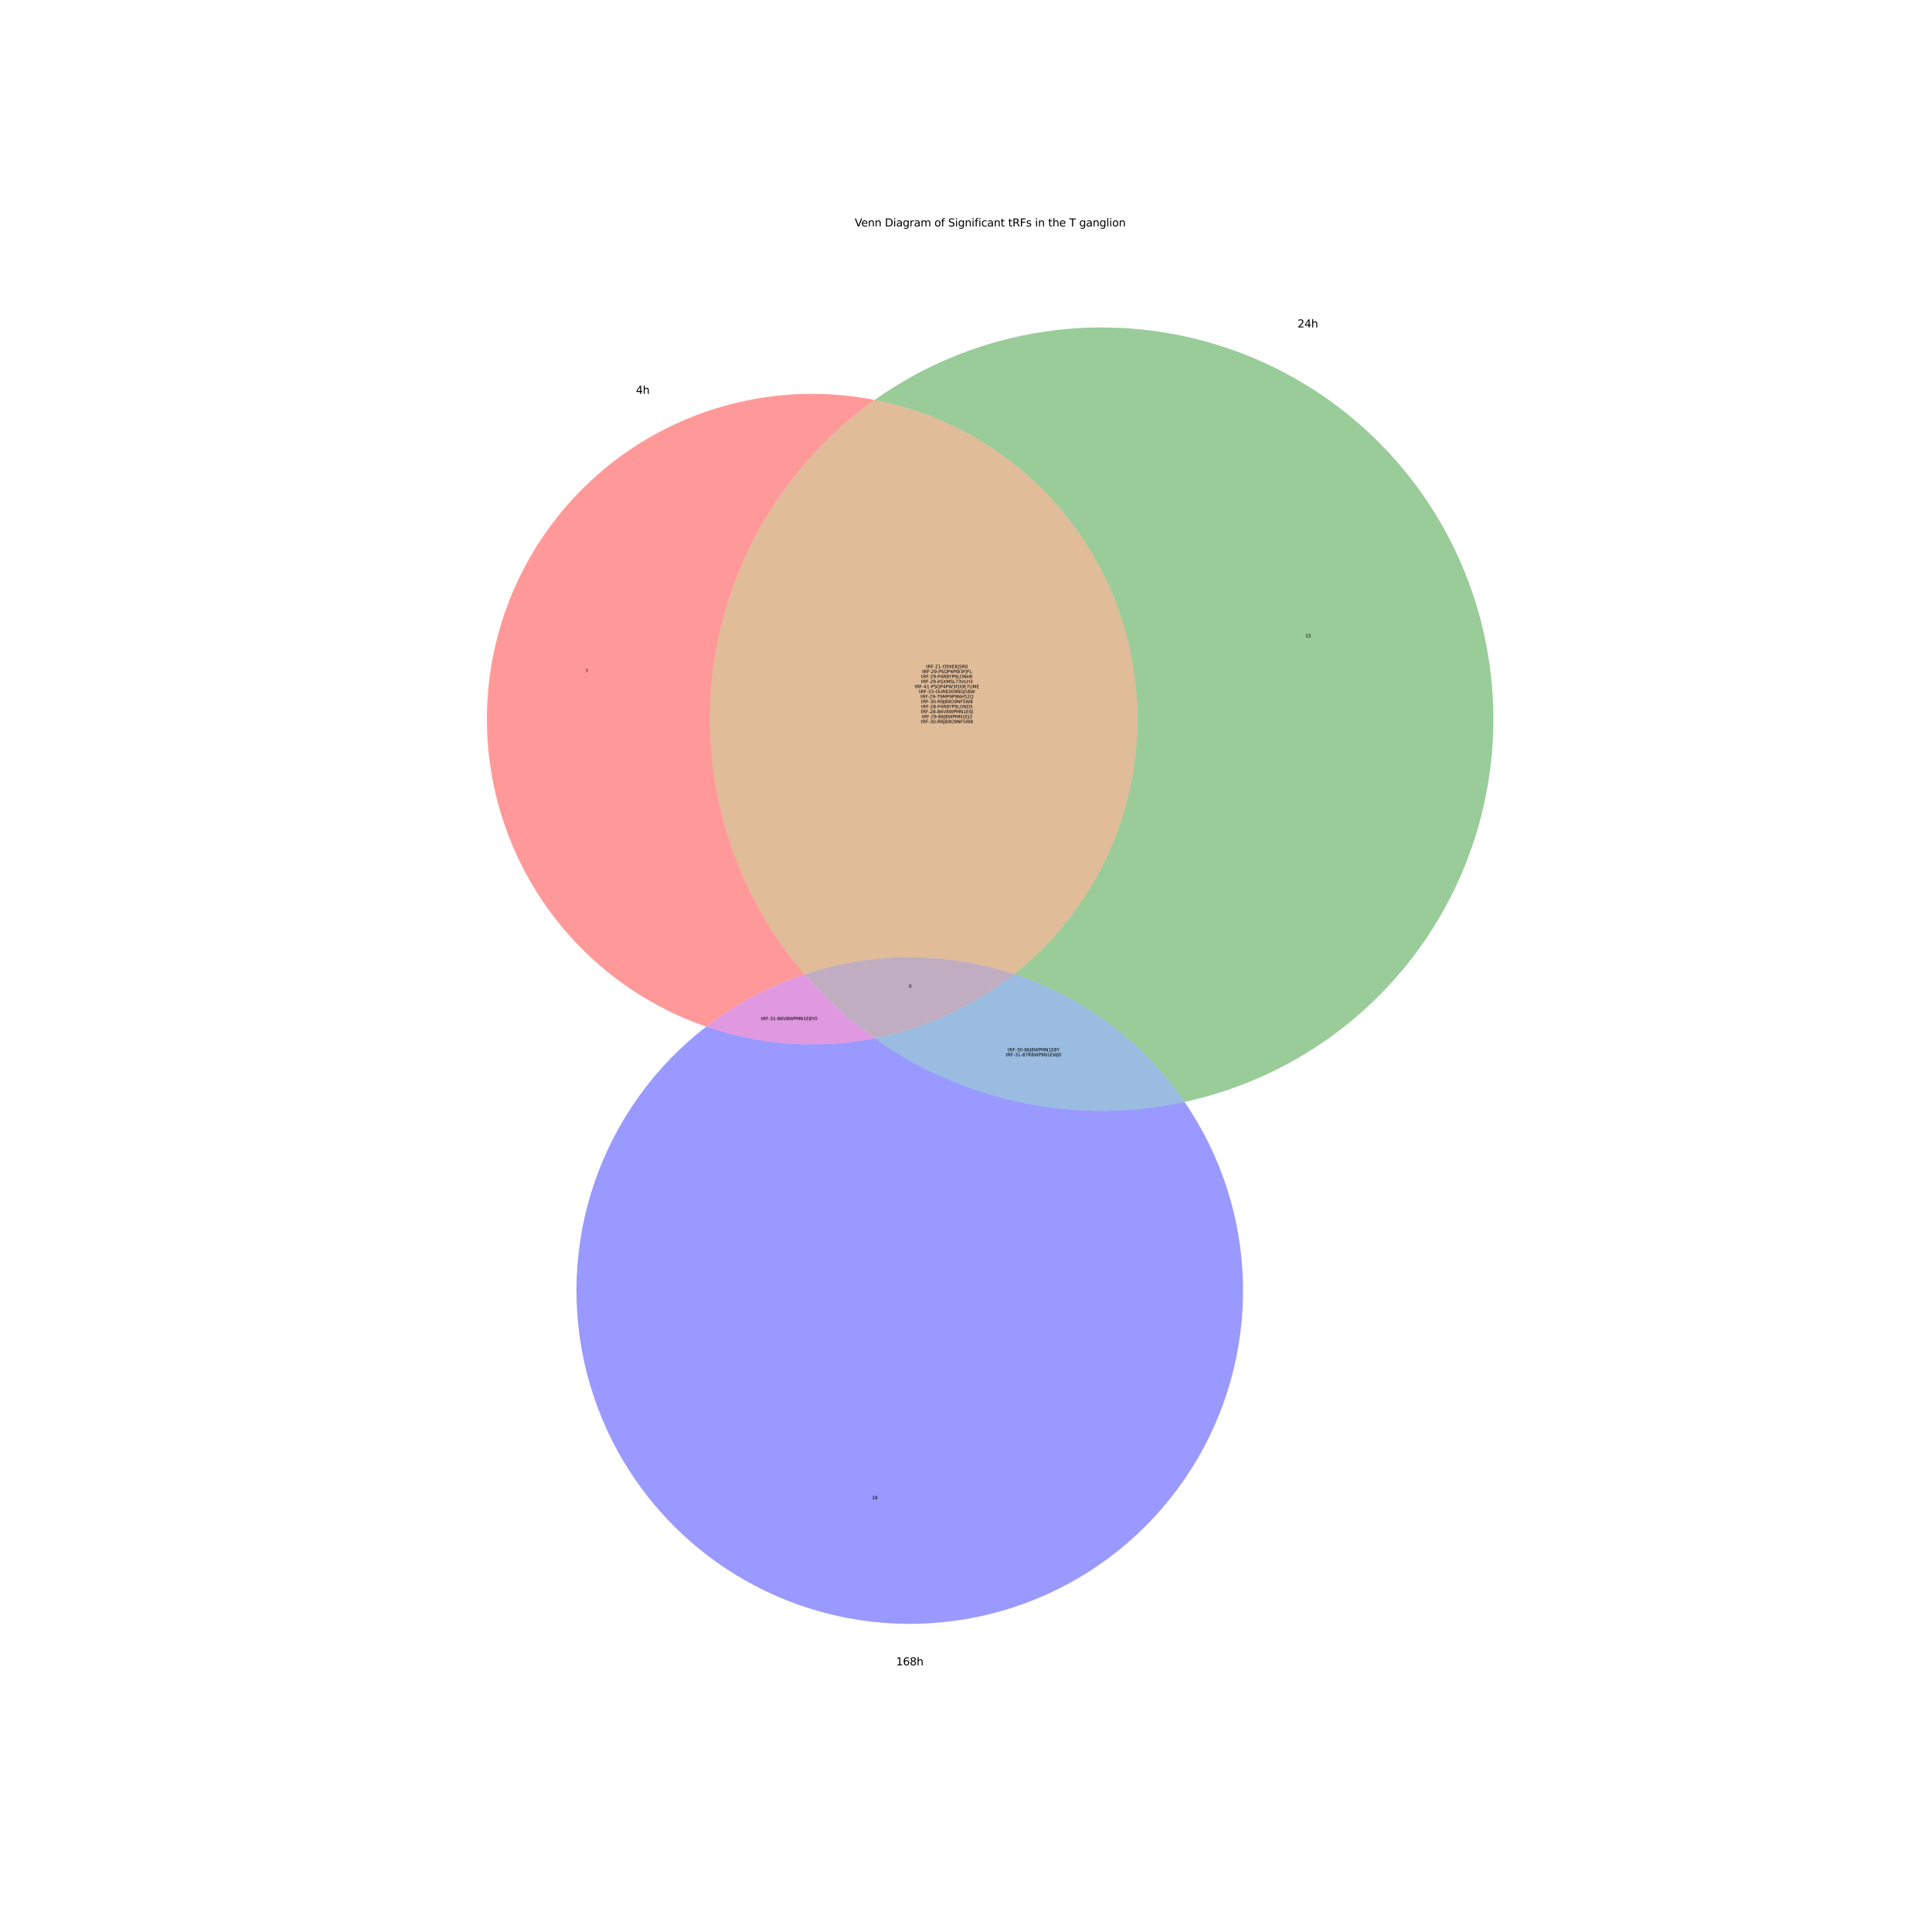<?xml version="1.0" encoding="utf-8" standalone="no"?>
<!DOCTYPE svg PUBLIC "-//W3C//DTD SVG 1.1//EN"
  "http://www.w3.org/Graphics/SVG/1.1/DTD/svg11.dtd">
<svg xmlns:xlink="http://www.w3.org/1999/xlink" width="2160pt" height="2160pt" viewBox="0 0 2160 2160" xmlns="http://www.w3.org/2000/svg" version="1.1">
 <defs>
  <style type="text/css">*{stroke-linejoin: round; stroke-linecap: butt}</style>
 </defs>
 <g id="figure_1">
  <g id="patch_1">
   <path d="M 0 2160 
L 2160 2160 
L 2160 0 
L 0 0 
z
" style="fill: #ffffff"/>
  </g>
  <g id="axes_1">
   <g id="patch_2">
    <path d="M 977.969 447.119 
C 887.618 429.408 793.829 446.655 715.69 495.35 
C 637.55 544.045 580.748 620.643 556.843 709.556 
C 532.938 798.469 543.67 893.225 586.855 974.539 
C 630.04 1055.853 702.535 1117.807 789.586 1147.793 
C 806.116 1135.048 823.687 1123.715 842.114 1113.912 
C 860.542 1104.11 879.76 1095.873 899.567 1089.289 
C 859.902 1043.11 830.299 989.162 812.653 930.901 
C 795.008 872.639 789.704 811.332 797.081 750.905 
C 804.459 690.479 824.357 632.249 855.502 579.944 
C 886.646 527.639 928.359 482.398 977.969 447.119 
" clip-path="url(#p79348b1d41)" style="fill: #ff0000; opacity: 0.4"/>
   </g>
   <g id="patch_3">
    <path d="M 977.969 447.119 
C 1046.168 460.487 1109.126 493.13 1159.352 541.163 
C 1209.578 589.196 1244.997 650.635 1261.395 718.169 
C 1277.793 785.704 1274.492 856.545 1251.886 922.262 
C 1229.28 987.979 1188.301 1045.859 1133.827 1089.013 
C 1172.278 1101.695 1208.407 1120.56 1240.789 1144.864 
C 1273.172 1169.168 1301.378 1198.589 1324.296 1231.967 
C 1387.804 1218.233 1447.466 1190.534 1498.943 1150.885 
C 1550.419 1111.237 1592.432 1060.623 1621.924 1002.726 
C 1651.416 944.829 1667.654 881.086 1669.459 816.136 
C 1671.264 751.185 1658.59 686.639 1632.358 627.194 
C 1606.127 567.748 1566.99 514.879 1517.795 472.433 
C 1468.599 429.987 1410.567 399.018 1347.92 381.779 
C 1285.273 364.54 1219.567 361.459 1155.582 372.76 
C 1091.596 384.06 1030.921 409.463 977.969 447.119 
" clip-path="url(#p79348b1d41)" style="fill: #008000; opacity: 0.4"/>
   </g>
   <g id="patch_4">
    <path d="M 977.969 447.119 
C 928.359 482.398 886.646 527.639 855.502 579.944 
C 824.357 632.249 804.459 690.479 797.081 750.905 
C 789.704 811.332 795.008 872.639 812.653 930.901 
C 830.299 989.162 859.902 1043.11 899.567 1089.289 
C 937.336 1076.733 976.873 1070.31 1016.674 1070.263 
C 1056.476 1070.216 1096.028 1076.547 1133.827 1089.013 
C 1188.301 1045.859 1229.28 987.979 1251.886 922.262 
C 1274.492 856.545 1277.793 785.704 1261.395 718.169 
C 1244.997 650.635 1209.578 589.196 1159.352 541.163 
C 1109.126 493.13 1046.168 460.487 977.969 447.119 
" clip-path="url(#p79348b1d41)" style="fill: #b25900; opacity: 0.4"/>
   </g>
   <g id="patch_5">
    <path d="M 789.586 1147.793 
C 731.921 1192.254 688.533 1252.658 664.813 1321.502 
C 641.092 1390.345 638.063 1464.655 656.102 1535.201 
C 674.141 1605.747 712.469 1669.482 766.325 1718.489 
C 820.18 1767.496 887.238 1799.658 959.168 1810.981 
C 1031.097 1822.305 1104.793 1812.299 1171.1 1782.208 
C 1237.407 1752.117 1293.462 1703.24 1332.302 1641.648 
C 1371.142 1580.056 1391.09 1508.41 1389.667 1435.608 
C 1388.244 1362.806 1365.513 1291.994 1324.296 1231.967 
C 1264.797 1244.833 1203.263 1245.153 1143.633 1232.904 
C 1084.004 1220.656 1027.578 1196.106 977.969 1160.827 
C 946.682 1166.96 914.723 1168.952 882.917 1166.751 
C 851.11 1164.55 819.731 1158.176 789.586 1147.793 
" clip-path="url(#p79348b1d41)" style="fill: #0000ff; opacity: 0.4"/>
   </g>
   <g id="patch_6">
    <path d="M 789.586 1147.793 
C 819.731 1158.176 851.11 1164.55 882.917 1166.751 
C 914.723 1168.952 946.682 1166.96 977.969 1160.827 
C 963.513 1150.547 949.696 1139.398 936.592 1127.442 
C 923.489 1115.486 911.124 1102.745 899.567 1089.289 
C 879.76 1095.873 860.542 1104.11 842.114 1113.912 
C 823.687 1123.715 806.116 1135.048 789.586 1147.793 
" clip-path="url(#p79348b1d41)" style="fill: #b200b2; opacity: 0.4"/>
   </g>
   <g id="patch_7">
    <path d="M 1133.827 1089.013 
C 1111.168 1106.964 1086.449 1122.148 1060.195 1134.246 
C 1033.94 1146.343 1006.336 1155.266 977.969 1160.827 
C 1027.578 1196.106 1084.004 1220.656 1143.633 1232.904 
C 1203.263 1245.153 1264.797 1244.833 1324.296 1231.967 
C 1301.378 1198.589 1273.172 1169.168 1240.789 1144.864 
C 1208.407 1120.56 1172.278 1101.695 1133.827 1089.013 
" clip-path="url(#p79348b1d41)" style="fill: #0059b2; opacity: 0.4"/>
   </g>
   <g id="patch_8">
    <path d="M 899.567 1089.289 
C 911.124 1102.745 923.489 1115.486 936.592 1127.442 
C 949.696 1139.398 963.513 1150.547 977.969 1160.827 
C 1006.336 1155.266 1033.94 1146.343 1060.195 1134.246 
C 1086.449 1122.148 1111.168 1106.964 1133.827 1089.013 
C 1096.028 1076.547 1056.476 1070.216 1016.674 1070.263 
C 976.873 1070.31 937.336 1076.733 899.567 1089.289 
" clip-path="url(#p79348b1d41)" style="fill: #663366; opacity: 0.4"/>
   </g>
   <g id="text_1">
    <!-- 7 -->
    <g transform="translate(654.253 751.833) scale(0.05 -0.05)">
     <defs>
      <path id="DejaVuSans-37" d="M 525 4666 
L 3525 4666 
L 3525 4397 
L 1831 0 
L 1172 0 
L 2766 4134 
L 525 4134 
L 525 4666 
z
" transform="scale(0.016)"/>
     </defs>
     <use xlink:href="#DejaVuSans-37"/>
    </g>
   </g>
   <g id="text_2">
    <!-- 15 -->
    <g transform="translate(1459.333 712.584) scale(0.05 -0.05)">
     <defs>
      <path id="DejaVuSans-31" d="M 794 531 
L 1825 531 
L 1825 4091 
L 703 3866 
L 703 4441 
L 1819 4666 
L 2450 4666 
L 2450 531 
L 3481 531 
L 3481 0 
L 794 0 
L 794 531 
z
" transform="scale(0.016)"/>
      <path id="DejaVuSans-35" d="M 691 4666 
L 3169 4666 
L 3169 4134 
L 1269 4134 
L 1269 2991 
Q 1406 3038 1543 3061 
Q 1681 3084 1819 3084 
Q 2600 3084 3056 2656 
Q 3513 2228 3513 1497 
Q 3513 744 3044 326 
Q 2575 -91 1722 -91 
Q 1428 -91 1123 -41 
Q 819 9 494 109 
L 494 744 
Q 775 591 1075 516 
Q 1375 441 1709 441 
Q 2250 441 2565 725 
Q 2881 1009 2881 1497 
Q 2881 1984 2565 2268 
Q 2250 2553 1709 2553 
Q 1456 2553 1204 2497 
Q 953 2441 691 2322 
L 691 4666 
z
" transform="scale(0.016)"/>
     </defs>
     <use xlink:href="#DejaVuSans-31"/>
     <use xlink:href="#DejaVuSans-35" x="63.623"/>
    </g>
   </g>
   <g id="text_3">
    <!-- tRF-21-O9XEKJ5R0 -->
    <g transform="translate(1035.342 747.003) scale(0.05 -0.05)">
     <defs>
      <path id="DejaVuSans-74" d="M 1172 4494 
L 1172 3500 
L 2356 3500 
L 2356 3053 
L 1172 3053 
L 1172 1153 
Q 1172 725 1289 603 
Q 1406 481 1766 481 
L 2356 481 
L 2356 0 
L 1766 0 
Q 1100 0 847 248 
Q 594 497 594 1153 
L 594 3053 
L 172 3053 
L 172 3500 
L 594 3500 
L 594 4494 
L 1172 4494 
z
" transform="scale(0.016)"/>
      <path id="DejaVuSans-52" d="M 2841 2188 
Q 3044 2119 3236 1894 
Q 3428 1669 3622 1275 
L 4263 0 
L 3584 0 
L 2988 1197 
Q 2756 1666 2539 1819 
Q 2322 1972 1947 1972 
L 1259 1972 
L 1259 0 
L 628 0 
L 628 4666 
L 2053 4666 
Q 2853 4666 3247 4331 
Q 3641 3997 3641 3322 
Q 3641 2881 3436 2590 
Q 3231 2300 2841 2188 
z
M 1259 4147 
L 1259 2491 
L 2053 2491 
Q 2509 2491 2742 2702 
Q 2975 2913 2975 3322 
Q 2975 3731 2742 3939 
Q 2509 4147 2053 4147 
L 1259 4147 
z
" transform="scale(0.016)"/>
      <path id="DejaVuSans-46" d="M 628 4666 
L 3309 4666 
L 3309 4134 
L 1259 4134 
L 1259 2759 
L 3109 2759 
L 3109 2228 
L 1259 2228 
L 1259 0 
L 628 0 
L 628 4666 
z
" transform="scale(0.016)"/>
      <path id="DejaVuSans-2d" d="M 313 2009 
L 1997 2009 
L 1997 1497 
L 313 1497 
L 313 2009 
z
" transform="scale(0.016)"/>
      <path id="DejaVuSans-32" d="M 1228 531 
L 3431 531 
L 3431 0 
L 469 0 
L 469 531 
Q 828 903 1448 1529 
Q 2069 2156 2228 2338 
Q 2531 2678 2651 2914 
Q 2772 3150 2772 3378 
Q 2772 3750 2511 3984 
Q 2250 4219 1831 4219 
Q 1534 4219 1204 4116 
Q 875 4013 500 3803 
L 500 4441 
Q 881 4594 1212 4672 
Q 1544 4750 1819 4750 
Q 2544 4750 2975 4387 
Q 3406 4025 3406 3419 
Q 3406 3131 3298 2873 
Q 3191 2616 2906 2266 
Q 2828 2175 2409 1742 
Q 1991 1309 1228 531 
z
" transform="scale(0.016)"/>
      <path id="DejaVuSans-4f" d="M 2522 4238 
Q 1834 4238 1429 3725 
Q 1025 3213 1025 2328 
Q 1025 1447 1429 934 
Q 1834 422 2522 422 
Q 3209 422 3611 934 
Q 4013 1447 4013 2328 
Q 4013 3213 3611 3725 
Q 3209 4238 2522 4238 
z
M 2522 4750 
Q 3503 4750 4090 4092 
Q 4678 3434 4678 2328 
Q 4678 1225 4090 567 
Q 3503 -91 2522 -91 
Q 1538 -91 948 565 
Q 359 1222 359 2328 
Q 359 3434 948 4092 
Q 1538 4750 2522 4750 
z
" transform="scale(0.016)"/>
      <path id="DejaVuSans-39" d="M 703 97 
L 703 672 
Q 941 559 1184 500 
Q 1428 441 1663 441 
Q 2288 441 2617 861 
Q 2947 1281 2994 2138 
Q 2813 1869 2534 1725 
Q 2256 1581 1919 1581 
Q 1219 1581 811 2004 
Q 403 2428 403 3163 
Q 403 3881 828 4315 
Q 1253 4750 1959 4750 
Q 2769 4750 3195 4129 
Q 3622 3509 3622 2328 
Q 3622 1225 3098 567 
Q 2575 -91 1691 -91 
Q 1453 -91 1209 -44 
Q 966 3 703 97 
z
M 1959 2075 
Q 2384 2075 2632 2365 
Q 2881 2656 2881 3163 
Q 2881 3666 2632 3958 
Q 2384 4250 1959 4250 
Q 1534 4250 1286 3958 
Q 1038 3666 1038 3163 
Q 1038 2656 1286 2365 
Q 1534 2075 1959 2075 
z
" transform="scale(0.016)"/>
      <path id="DejaVuSans-58" d="M 403 4666 
L 1081 4666 
L 2241 2931 
L 3406 4666 
L 4084 4666 
L 2584 2425 
L 4184 0 
L 3506 0 
L 2194 1984 
L 872 0 
L 191 0 
L 1856 2491 
L 403 4666 
z
" transform="scale(0.016)"/>
      <path id="DejaVuSans-45" d="M 628 4666 
L 3578 4666 
L 3578 4134 
L 1259 4134 
L 1259 2753 
L 3481 2753 
L 3481 2222 
L 1259 2222 
L 1259 531 
L 3634 531 
L 3634 0 
L 628 0 
L 628 4666 
z
" transform="scale(0.016)"/>
      <path id="DejaVuSans-4b" d="M 628 4666 
L 1259 4666 
L 1259 2694 
L 3353 4666 
L 4166 4666 
L 1850 2491 
L 4331 0 
L 3500 0 
L 1259 2247 
L 1259 0 
L 628 0 
L 628 4666 
z
" transform="scale(0.016)"/>
      <path id="DejaVuSans-4a" d="M 628 4666 
L 1259 4666 
L 1259 325 
Q 1259 -519 939 -900 
Q 619 -1281 -91 -1281 
L -331 -1281 
L -331 -750 
L -134 -750 
Q 284 -750 456 -515 
Q 628 -281 628 325 
L 628 4666 
z
" transform="scale(0.016)"/>
      <path id="DejaVuSans-30" d="M 2034 4250 
Q 1547 4250 1301 3770 
Q 1056 3291 1056 2328 
Q 1056 1369 1301 889 
Q 1547 409 2034 409 
Q 2525 409 2770 889 
Q 3016 1369 3016 2328 
Q 3016 3291 2770 3770 
Q 2525 4250 2034 4250 
z
M 2034 4750 
Q 2819 4750 3233 4129 
Q 3647 3509 3647 2328 
Q 3647 1150 3233 529 
Q 2819 -91 2034 -91 
Q 1250 -91 836 529 
Q 422 1150 422 2328 
Q 422 3509 836 4129 
Q 1250 4750 2034 4750 
z
" transform="scale(0.016)"/>
     </defs>
     <use xlink:href="#DejaVuSans-74"/>
     <use xlink:href="#DejaVuSans-52" x="39.209"/>
     <use xlink:href="#DejaVuSans-46" x="108.691"/>
     <use xlink:href="#DejaVuSans-2d" x="166.211"/>
     <use xlink:href="#DejaVuSans-32" x="202.295"/>
     <use xlink:href="#DejaVuSans-31" x="265.918"/>
     <use xlink:href="#DejaVuSans-2d" x="329.541"/>
     <use xlink:href="#DejaVuSans-4f" x="368.375"/>
     <use xlink:href="#DejaVuSans-39" x="447.086"/>
     <use xlink:href="#DejaVuSans-58" x="510.709"/>
     <use xlink:href="#DejaVuSans-45" x="579.215"/>
     <use xlink:href="#DejaVuSans-4b" x="642.398"/>
     <use xlink:href="#DejaVuSans-4a" x="707.975"/>
     <use xlink:href="#DejaVuSans-35" x="737.467"/>
     <use xlink:href="#DejaVuSans-52" x="801.09"/>
     <use xlink:href="#DejaVuSans-30" x="870.572"/>
    </g>
    <!-- tRF-29-PSQP4PW3FJFL -->
    <g transform="translate(1030.82 752.601) scale(0.05 -0.05)">
     <defs>
      <path id="DejaVuSans-50" d="M 1259 4147 
L 1259 2394 
L 2053 2394 
Q 2494 2394 2734 2622 
Q 2975 2850 2975 3272 
Q 2975 3691 2734 3919 
Q 2494 4147 2053 4147 
L 1259 4147 
z
M 628 4666 
L 2053 4666 
Q 2838 4666 3239 4311 
Q 3641 3956 3641 3272 
Q 3641 2581 3239 2228 
Q 2838 1875 2053 1875 
L 1259 1875 
L 1259 0 
L 628 0 
L 628 4666 
z
" transform="scale(0.016)"/>
      <path id="DejaVuSans-53" d="M 3425 4513 
L 3425 3897 
Q 3066 4069 2747 4153 
Q 2428 4238 2131 4238 
Q 1616 4238 1336 4038 
Q 1056 3838 1056 3469 
Q 1056 3159 1242 3001 
Q 1428 2844 1947 2747 
L 2328 2669 
Q 3034 2534 3370 2195 
Q 3706 1856 3706 1288 
Q 3706 609 3251 259 
Q 2797 -91 1919 -91 
Q 1588 -91 1214 -16 
Q 841 59 441 206 
L 441 856 
Q 825 641 1194 531 
Q 1563 422 1919 422 
Q 2459 422 2753 634 
Q 3047 847 3047 1241 
Q 3047 1584 2836 1778 
Q 2625 1972 2144 2069 
L 1759 2144 
Q 1053 2284 737 2584 
Q 422 2884 422 3419 
Q 422 4038 858 4394 
Q 1294 4750 2059 4750 
Q 2388 4750 2728 4690 
Q 3069 4631 3425 4513 
z
" transform="scale(0.016)"/>
      <path id="DejaVuSans-51" d="M 2522 4238 
Q 1834 4238 1429 3725 
Q 1025 3213 1025 2328 
Q 1025 1447 1429 934 
Q 1834 422 2522 422 
Q 3209 422 3611 934 
Q 4013 1447 4013 2328 
Q 4013 3213 3611 3725 
Q 3209 4238 2522 4238 
z
M 3406 84 
L 4238 -825 
L 3475 -825 
L 2784 -78 
Q 2681 -84 2626 -87 
Q 2572 -91 2522 -91 
Q 1538 -91 948 567 
Q 359 1225 359 2328 
Q 359 3434 948 4092 
Q 1538 4750 2522 4750 
Q 3503 4750 4090 4092 
Q 4678 3434 4678 2328 
Q 4678 1516 4351 937 
Q 4025 359 3406 84 
z
" transform="scale(0.016)"/>
      <path id="DejaVuSans-34" d="M 2419 4116 
L 825 1625 
L 2419 1625 
L 2419 4116 
z
M 2253 4666 
L 3047 4666 
L 3047 1625 
L 3713 1625 
L 3713 1100 
L 3047 1100 
L 3047 0 
L 2419 0 
L 2419 1100 
L 313 1100 
L 313 1709 
L 2253 4666 
z
" transform="scale(0.016)"/>
      <path id="DejaVuSans-57" d="M 213 4666 
L 850 4666 
L 1831 722 
L 2809 4666 
L 3519 4666 
L 4500 722 
L 5478 4666 
L 6119 4666 
L 4947 0 
L 4153 0 
L 3169 4050 
L 2175 0 
L 1381 0 
L 213 4666 
z
" transform="scale(0.016)"/>
      <path id="DejaVuSans-33" d="M 2597 2516 
Q 3050 2419 3304 2112 
Q 3559 1806 3559 1356 
Q 3559 666 3084 287 
Q 2609 -91 1734 -91 
Q 1441 -91 1130 -33 
Q 819 25 488 141 
L 488 750 
Q 750 597 1062 519 
Q 1375 441 1716 441 
Q 2309 441 2620 675 
Q 2931 909 2931 1356 
Q 2931 1769 2642 2001 
Q 2353 2234 1838 2234 
L 1294 2234 
L 1294 2753 
L 1863 2753 
Q 2328 2753 2575 2939 
Q 2822 3125 2822 3475 
Q 2822 3834 2567 4026 
Q 2313 4219 1838 4219 
Q 1578 4219 1281 4162 
Q 984 4106 628 3988 
L 628 4550 
Q 988 4650 1302 4700 
Q 1616 4750 1894 4750 
Q 2613 4750 3031 4423 
Q 3450 4097 3450 3541 
Q 3450 3153 3228 2886 
Q 3006 2619 2597 2516 
z
" transform="scale(0.016)"/>
      <path id="DejaVuSans-4c" d="M 628 4666 
L 1259 4666 
L 1259 531 
L 3531 531 
L 3531 0 
L 628 0 
L 628 4666 
z
" transform="scale(0.016)"/>
     </defs>
     <use xlink:href="#DejaVuSans-74"/>
     <use xlink:href="#DejaVuSans-52" x="39.209"/>
     <use xlink:href="#DejaVuSans-46" x="108.691"/>
     <use xlink:href="#DejaVuSans-2d" x="166.211"/>
     <use xlink:href="#DejaVuSans-32" x="202.295"/>
     <use xlink:href="#DejaVuSans-39" x="265.918"/>
     <use xlink:href="#DejaVuSans-2d" x="329.541"/>
     <use xlink:href="#DejaVuSans-50" x="365.625"/>
     <use xlink:href="#DejaVuSans-53" x="425.928"/>
     <use xlink:href="#DejaVuSans-51" x="489.404"/>
     <use xlink:href="#DejaVuSans-50" x="568.115"/>
     <use xlink:href="#DejaVuSans-34" x="628.418"/>
     <use xlink:href="#DejaVuSans-50" x="692.041"/>
     <use xlink:href="#DejaVuSans-57" x="752.344"/>
     <use xlink:href="#DejaVuSans-33" x="851.221"/>
     <use xlink:href="#DejaVuSans-46" x="914.844"/>
     <use xlink:href="#DejaVuSans-4a" x="972.363"/>
     <use xlink:href="#DejaVuSans-46" x="1001.855"/>
     <use xlink:href="#DejaVuSans-4c" x="1059.375"/>
    </g>
    <!-- tRF-29-P4R8YP9LONHK -->
    <g transform="translate(1029.846 758.2) scale(0.05 -0.05)">
     <defs>
      <path id="DejaVuSans-38" d="M 2034 2216 
Q 1584 2216 1326 1975 
Q 1069 1734 1069 1313 
Q 1069 891 1326 650 
Q 1584 409 2034 409 
Q 2484 409 2743 651 
Q 3003 894 3003 1313 
Q 3003 1734 2745 1975 
Q 2488 2216 2034 2216 
z
M 1403 2484 
Q 997 2584 770 2862 
Q 544 3141 544 3541 
Q 544 4100 942 4425 
Q 1341 4750 2034 4750 
Q 2731 4750 3128 4425 
Q 3525 4100 3525 3541 
Q 3525 3141 3298 2862 
Q 3072 2584 2669 2484 
Q 3125 2378 3379 2068 
Q 3634 1759 3634 1313 
Q 3634 634 3220 271 
Q 2806 -91 2034 -91 
Q 1263 -91 848 271 
Q 434 634 434 1313 
Q 434 1759 690 2068 
Q 947 2378 1403 2484 
z
M 1172 3481 
Q 1172 3119 1398 2916 
Q 1625 2713 2034 2713 
Q 2441 2713 2670 2916 
Q 2900 3119 2900 3481 
Q 2900 3844 2670 4047 
Q 2441 4250 2034 4250 
Q 1625 4250 1398 4047 
Q 1172 3844 1172 3481 
z
" transform="scale(0.016)"/>
      <path id="DejaVuSans-59" d="M -13 4666 
L 666 4666 
L 1959 2747 
L 3244 4666 
L 3922 4666 
L 2272 2222 
L 2272 0 
L 1638 0 
L 1638 2222 
L -13 4666 
z
" transform="scale(0.016)"/>
      <path id="DejaVuSans-4e" d="M 628 4666 
L 1478 4666 
L 3547 763 
L 3547 4666 
L 4159 4666 
L 4159 0 
L 3309 0 
L 1241 3903 
L 1241 0 
L 628 0 
L 628 4666 
z
" transform="scale(0.016)"/>
      <path id="DejaVuSans-48" d="M 628 4666 
L 1259 4666 
L 1259 2753 
L 3553 2753 
L 3553 4666 
L 4184 4666 
L 4184 0 
L 3553 0 
L 3553 2222 
L 1259 2222 
L 1259 0 
L 628 0 
L 628 4666 
z
" transform="scale(0.016)"/>
     </defs>
     <use xlink:href="#DejaVuSans-74"/>
     <use xlink:href="#DejaVuSans-52" x="39.209"/>
     <use xlink:href="#DejaVuSans-46" x="108.691"/>
     <use xlink:href="#DejaVuSans-2d" x="166.211"/>
     <use xlink:href="#DejaVuSans-32" x="202.295"/>
     <use xlink:href="#DejaVuSans-39" x="265.918"/>
     <use xlink:href="#DejaVuSans-2d" x="329.541"/>
     <use xlink:href="#DejaVuSans-50" x="365.625"/>
     <use xlink:href="#DejaVuSans-34" x="425.928"/>
     <use xlink:href="#DejaVuSans-52" x="489.551"/>
     <use xlink:href="#DejaVuSans-38" x="559.033"/>
     <use xlink:href="#DejaVuSans-59" x="622.656"/>
     <use xlink:href="#DejaVuSans-50" x="683.74"/>
     <use xlink:href="#DejaVuSans-39" x="744.043"/>
     <use xlink:href="#DejaVuSans-4c" x="807.666"/>
     <use xlink:href="#DejaVuSans-4f" x="859.754"/>
     <use xlink:href="#DejaVuSans-4e" x="938.465"/>
     <use xlink:href="#DejaVuSans-48" x="1013.27"/>
     <use xlink:href="#DejaVuSans-4b" x="1088.465"/>
    </g>
    <!-- tRF-29-XSXMSL73VLH3 -->
    <g transform="translate(1029.778 763.799) scale(0.05 -0.05)">
     <defs>
      <path id="DejaVuSans-4d" d="M 628 4666 
L 1569 4666 
L 2759 1491 
L 3956 4666 
L 4897 4666 
L 4897 0 
L 4281 0 
L 4281 4097 
L 3078 897 
L 2444 897 
L 1241 4097 
L 1241 0 
L 628 0 
L 628 4666 
z
" transform="scale(0.016)"/>
      <path id="DejaVuSans-56" d="M 1831 0 
L 50 4666 
L 709 4666 
L 2188 738 
L 3669 4666 
L 4325 4666 
L 2547 0 
L 1831 0 
z
" transform="scale(0.016)"/>
     </defs>
     <use xlink:href="#DejaVuSans-74"/>
     <use xlink:href="#DejaVuSans-52" x="39.209"/>
     <use xlink:href="#DejaVuSans-46" x="108.691"/>
     <use xlink:href="#DejaVuSans-2d" x="166.211"/>
     <use xlink:href="#DejaVuSans-32" x="202.295"/>
     <use xlink:href="#DejaVuSans-39" x="265.918"/>
     <use xlink:href="#DejaVuSans-2d" x="329.541"/>
     <use xlink:href="#DejaVuSans-58" x="360.625"/>
     <use xlink:href="#DejaVuSans-53" x="429.131"/>
     <use xlink:href="#DejaVuSans-58" x="492.607"/>
     <use xlink:href="#DejaVuSans-4d" x="561.113"/>
     <use xlink:href="#DejaVuSans-53" x="647.393"/>
     <use xlink:href="#DejaVuSans-4c" x="710.869"/>
     <use xlink:href="#DejaVuSans-37" x="766.582"/>
     <use xlink:href="#DejaVuSans-33" x="830.205"/>
     <use xlink:href="#DejaVuSans-56" x="893.828"/>
     <use xlink:href="#DejaVuSans-4c" x="962.236"/>
     <use xlink:href="#DejaVuSans-48" x="1017.949"/>
     <use xlink:href="#DejaVuSans-33" x="1093.145"/>
    </g>
    <!-- tRF-41-PSQP4PW3FJI0E7UME -->
    <g transform="translate(1022.586 769.398) scale(0.05 -0.05)">
     <defs>
      <path id="DejaVuSans-49" d="M 628 4666 
L 1259 4666 
L 1259 0 
L 628 0 
L 628 4666 
z
" transform="scale(0.016)"/>
      <path id="DejaVuSans-55" d="M 556 4666 
L 1191 4666 
L 1191 1831 
Q 1191 1081 1462 751 
Q 1734 422 2344 422 
Q 2950 422 3222 751 
Q 3494 1081 3494 1831 
L 3494 4666 
L 4128 4666 
L 4128 1753 
Q 4128 841 3676 375 
Q 3225 -91 2344 -91 
Q 1459 -91 1007 375 
Q 556 841 556 1753 
L 556 4666 
z
" transform="scale(0.016)"/>
     </defs>
     <use xlink:href="#DejaVuSans-74"/>
     <use xlink:href="#DejaVuSans-52" x="39.209"/>
     <use xlink:href="#DejaVuSans-46" x="108.691"/>
     <use xlink:href="#DejaVuSans-2d" x="166.211"/>
     <use xlink:href="#DejaVuSans-34" x="202.295"/>
     <use xlink:href="#DejaVuSans-31" x="265.918"/>
     <use xlink:href="#DejaVuSans-2d" x="329.541"/>
     <use xlink:href="#DejaVuSans-50" x="365.625"/>
     <use xlink:href="#DejaVuSans-53" x="425.928"/>
     <use xlink:href="#DejaVuSans-51" x="489.404"/>
     <use xlink:href="#DejaVuSans-50" x="568.115"/>
     <use xlink:href="#DejaVuSans-34" x="628.418"/>
     <use xlink:href="#DejaVuSans-50" x="692.041"/>
     <use xlink:href="#DejaVuSans-57" x="752.344"/>
     <use xlink:href="#DejaVuSans-33" x="851.221"/>
     <use xlink:href="#DejaVuSans-46" x="914.844"/>
     <use xlink:href="#DejaVuSans-4a" x="972.363"/>
     <use xlink:href="#DejaVuSans-49" x="1001.855"/>
     <use xlink:href="#DejaVuSans-30" x="1031.348"/>
     <use xlink:href="#DejaVuSans-45" x="1094.971"/>
     <use xlink:href="#DejaVuSans-37" x="1158.154"/>
     <use xlink:href="#DejaVuSans-55" x="1221.777"/>
     <use xlink:href="#DejaVuSans-4d" x="1294.971"/>
     <use xlink:href="#DejaVuSans-45" x="1381.25"/>
    </g>
    <!-- tRF-33-OUR8309NDJ58W -->
    <g transform="translate(1027.405 774.997) scale(0.05 -0.05)">
     <defs>
      <path id="DejaVuSans-44" d="M 1259 4147 
L 1259 519 
L 2022 519 
Q 2988 519 3436 956 
Q 3884 1394 3884 2338 
Q 3884 3275 3436 3711 
Q 2988 4147 2022 4147 
L 1259 4147 
z
M 628 4666 
L 1925 4666 
Q 3281 4666 3915 4102 
Q 4550 3538 4550 2338 
Q 4550 1131 3912 565 
Q 3275 0 1925 0 
L 628 0 
L 628 4666 
z
" transform="scale(0.016)"/>
     </defs>
     <use xlink:href="#DejaVuSans-74"/>
     <use xlink:href="#DejaVuSans-52" x="39.209"/>
     <use xlink:href="#DejaVuSans-46" x="108.691"/>
     <use xlink:href="#DejaVuSans-2d" x="166.211"/>
     <use xlink:href="#DejaVuSans-33" x="202.295"/>
     <use xlink:href="#DejaVuSans-33" x="265.918"/>
     <use xlink:href="#DejaVuSans-2d" x="329.541"/>
     <use xlink:href="#DejaVuSans-4f" x="368.375"/>
     <use xlink:href="#DejaVuSans-55" x="447.086"/>
     <use xlink:href="#DejaVuSans-52" x="520.279"/>
     <use xlink:href="#DejaVuSans-38" x="589.762"/>
     <use xlink:href="#DejaVuSans-33" x="653.385"/>
     <use xlink:href="#DejaVuSans-30" x="717.008"/>
     <use xlink:href="#DejaVuSans-39" x="780.631"/>
     <use xlink:href="#DejaVuSans-4e" x="844.254"/>
     <use xlink:href="#DejaVuSans-44" x="919.059"/>
     <use xlink:href="#DejaVuSans-4a" x="996.061"/>
     <use xlink:href="#DejaVuSans-35" x="1025.553"/>
     <use xlink:href="#DejaVuSans-38" x="1089.176"/>
     <use xlink:href="#DejaVuSans-57" x="1152.799"/>
    </g>
    <!-- tRF-29-79MP9P9NH52Q -->
    <g transform="translate(1029.123 780.596) scale(0.05 -0.05)">
     <use xlink:href="#DejaVuSans-74"/>
     <use xlink:href="#DejaVuSans-52" x="39.209"/>
     <use xlink:href="#DejaVuSans-46" x="108.691"/>
     <use xlink:href="#DejaVuSans-2d" x="166.211"/>
     <use xlink:href="#DejaVuSans-32" x="202.295"/>
     <use xlink:href="#DejaVuSans-39" x="265.918"/>
     <use xlink:href="#DejaVuSans-2d" x="329.541"/>
     <use xlink:href="#DejaVuSans-37" x="365.625"/>
     <use xlink:href="#DejaVuSans-39" x="429.248"/>
     <use xlink:href="#DejaVuSans-4d" x="492.871"/>
     <use xlink:href="#DejaVuSans-50" x="579.15"/>
     <use xlink:href="#DejaVuSans-39" x="639.453"/>
     <use xlink:href="#DejaVuSans-50" x="703.076"/>
     <use xlink:href="#DejaVuSans-39" x="763.379"/>
     <use xlink:href="#DejaVuSans-4e" x="827.002"/>
     <use xlink:href="#DejaVuSans-48" x="901.807"/>
     <use xlink:href="#DejaVuSans-35" x="977.002"/>
     <use xlink:href="#DejaVuSans-32" x="1040.625"/>
     <use xlink:href="#DejaVuSans-51" x="1104.248"/>
    </g>
    <!-- tRF-30-R9J89O9NF5W8 -->
    <g transform="translate(1029.791 786.195) scale(0.05 -0.05)">
     <use xlink:href="#DejaVuSans-74"/>
     <use xlink:href="#DejaVuSans-52" x="39.209"/>
     <use xlink:href="#DejaVuSans-46" x="108.691"/>
     <use xlink:href="#DejaVuSans-2d" x="166.211"/>
     <use xlink:href="#DejaVuSans-33" x="202.295"/>
     <use xlink:href="#DejaVuSans-30" x="265.918"/>
     <use xlink:href="#DejaVuSans-2d" x="329.541"/>
     <use xlink:href="#DejaVuSans-52" x="365.625"/>
     <use xlink:href="#DejaVuSans-39" x="435.107"/>
     <use xlink:href="#DejaVuSans-4a" x="498.73"/>
     <use xlink:href="#DejaVuSans-38" x="528.223"/>
     <use xlink:href="#DejaVuSans-39" x="591.846"/>
     <use xlink:href="#DejaVuSans-4f" x="655.469"/>
     <use xlink:href="#DejaVuSans-39" x="734.18"/>
     <use xlink:href="#DejaVuSans-4e" x="797.803"/>
     <use xlink:href="#DejaVuSans-46" x="872.607"/>
     <use xlink:href="#DejaVuSans-35" x="930.127"/>
     <use xlink:href="#DejaVuSans-57" x="993.75"/>
     <use xlink:href="#DejaVuSans-38" x="1092.627"/>
    </g>
    <!-- tRF-28-P4R8YP9LOND5 -->
    <g transform="translate(1029.85 791.794) scale(0.05 -0.05)">
     <use xlink:href="#DejaVuSans-74"/>
     <use xlink:href="#DejaVuSans-52" x="39.209"/>
     <use xlink:href="#DejaVuSans-46" x="108.691"/>
     <use xlink:href="#DejaVuSans-2d" x="166.211"/>
     <use xlink:href="#DejaVuSans-32" x="202.295"/>
     <use xlink:href="#DejaVuSans-38" x="265.918"/>
     <use xlink:href="#DejaVuSans-2d" x="329.541"/>
     <use xlink:href="#DejaVuSans-50" x="365.625"/>
     <use xlink:href="#DejaVuSans-34" x="425.928"/>
     <use xlink:href="#DejaVuSans-52" x="489.551"/>
     <use xlink:href="#DejaVuSans-38" x="559.033"/>
     <use xlink:href="#DejaVuSans-59" x="622.656"/>
     <use xlink:href="#DejaVuSans-50" x="683.74"/>
     <use xlink:href="#DejaVuSans-39" x="744.043"/>
     <use xlink:href="#DejaVuSans-4c" x="807.666"/>
     <use xlink:href="#DejaVuSans-4f" x="859.754"/>
     <use xlink:href="#DejaVuSans-4e" x="938.465"/>
     <use xlink:href="#DejaVuSans-44" x="1013.27"/>
     <use xlink:href="#DejaVuSans-35" x="1090.271"/>
    </g>
    <!-- tRF-28-86V8WPMN1E0J -->
    <g transform="translate(1029.57 797.393) scale(0.05 -0.05)">
     <defs>
      <path id="DejaVuSans-36" d="M 2113 2584 
Q 1688 2584 1439 2293 
Q 1191 2003 1191 1497 
Q 1191 994 1439 701 
Q 1688 409 2113 409 
Q 2538 409 2786 701 
Q 3034 994 3034 1497 
Q 3034 2003 2786 2293 
Q 2538 2584 2113 2584 
z
M 3366 4563 
L 3366 3988 
Q 3128 4100 2886 4159 
Q 2644 4219 2406 4219 
Q 1781 4219 1451 3797 
Q 1122 3375 1075 2522 
Q 1259 2794 1537 2939 
Q 1816 3084 2150 3084 
Q 2853 3084 3261 2657 
Q 3669 2231 3669 1497 
Q 3669 778 3244 343 
Q 2819 -91 2113 -91 
Q 1303 -91 875 529 
Q 447 1150 447 2328 
Q 447 3434 972 4092 
Q 1497 4750 2381 4750 
Q 2619 4750 2861 4703 
Q 3103 4656 3366 4563 
z
" transform="scale(0.016)"/>
     </defs>
     <use xlink:href="#DejaVuSans-74"/>
     <use xlink:href="#DejaVuSans-52" x="39.209"/>
     <use xlink:href="#DejaVuSans-46" x="108.691"/>
     <use xlink:href="#DejaVuSans-2d" x="166.211"/>
     <use xlink:href="#DejaVuSans-32" x="202.295"/>
     <use xlink:href="#DejaVuSans-38" x="265.918"/>
     <use xlink:href="#DejaVuSans-2d" x="329.541"/>
     <use xlink:href="#DejaVuSans-38" x="365.625"/>
     <use xlink:href="#DejaVuSans-36" x="429.248"/>
     <use xlink:href="#DejaVuSans-56" x="492.871"/>
     <use xlink:href="#DejaVuSans-38" x="561.279"/>
     <use xlink:href="#DejaVuSans-57" x="624.902"/>
     <use xlink:href="#DejaVuSans-50" x="723.779"/>
     <use xlink:href="#DejaVuSans-4d" x="784.082"/>
     <use xlink:href="#DejaVuSans-4e" x="870.361"/>
     <use xlink:href="#DejaVuSans-31" x="945.166"/>
     <use xlink:href="#DejaVuSans-45" x="1008.789"/>
     <use xlink:href="#DejaVuSans-30" x="1071.973"/>
     <use xlink:href="#DejaVuSans-4a" x="1135.596"/>
    </g>
    <!-- tRF-29-86J8WPMN1EJ3 -->
    <g transform="translate(1030.543 802.992) scale(0.05 -0.05)">
     <use xlink:href="#DejaVuSans-74"/>
     <use xlink:href="#DejaVuSans-52" x="39.209"/>
     <use xlink:href="#DejaVuSans-46" x="108.691"/>
     <use xlink:href="#DejaVuSans-2d" x="166.211"/>
     <use xlink:href="#DejaVuSans-32" x="202.295"/>
     <use xlink:href="#DejaVuSans-39" x="265.918"/>
     <use xlink:href="#DejaVuSans-2d" x="329.541"/>
     <use xlink:href="#DejaVuSans-38" x="365.625"/>
     <use xlink:href="#DejaVuSans-36" x="429.248"/>
     <use xlink:href="#DejaVuSans-4a" x="492.871"/>
     <use xlink:href="#DejaVuSans-38" x="522.363"/>
     <use xlink:href="#DejaVuSans-57" x="585.986"/>
     <use xlink:href="#DejaVuSans-50" x="684.863"/>
     <use xlink:href="#DejaVuSans-4d" x="745.166"/>
     <use xlink:href="#DejaVuSans-4e" x="831.445"/>
     <use xlink:href="#DejaVuSans-31" x="906.25"/>
     <use xlink:href="#DejaVuSans-45" x="969.873"/>
     <use xlink:href="#DejaVuSans-4a" x="1033.057"/>
     <use xlink:href="#DejaVuSans-33" x="1062.549"/>
    </g>
    <!-- tRF-30-RRJ89O9NF5W8 -->
    <g transform="translate(1029.644 808.591) scale(0.05 -0.05)">
     <use xlink:href="#DejaVuSans-74"/>
     <use xlink:href="#DejaVuSans-52" x="39.209"/>
     <use xlink:href="#DejaVuSans-46" x="108.691"/>
     <use xlink:href="#DejaVuSans-2d" x="166.211"/>
     <use xlink:href="#DejaVuSans-33" x="202.295"/>
     <use xlink:href="#DejaVuSans-30" x="265.918"/>
     <use xlink:href="#DejaVuSans-2d" x="329.541"/>
     <use xlink:href="#DejaVuSans-52" x="365.625"/>
     <use xlink:href="#DejaVuSans-52" x="435.107"/>
     <use xlink:href="#DejaVuSans-4a" x="504.59"/>
     <use xlink:href="#DejaVuSans-38" x="534.082"/>
     <use xlink:href="#DejaVuSans-39" x="597.705"/>
     <use xlink:href="#DejaVuSans-4f" x="661.328"/>
     <use xlink:href="#DejaVuSans-39" x="740.039"/>
     <use xlink:href="#DejaVuSans-4e" x="803.662"/>
     <use xlink:href="#DejaVuSans-46" x="878.467"/>
     <use xlink:href="#DejaVuSans-35" x="935.986"/>
     <use xlink:href="#DejaVuSans-57" x="999.609"/>
     <use xlink:href="#DejaVuSans-38" x="1098.486"/>
    </g>
    <!--  -->
    <g transform="translate(1058.697 814.189) scale(0.05 -0.05)"/>
   </g>
   <g id="text_4">
    <!-- 18 -->
    <g transform="translate(974.82 1676.193) scale(0.05 -0.05)">
     <use xlink:href="#DejaVuSans-31"/>
     <use xlink:href="#DejaVuSans-38" x="63.623"/>
    </g>
   </g>
   <g id="text_5">
    <!-- tRF-31-86V8WPMN1E8Y0 -->
    <g transform="translate(850.809 1140.607) scale(0.05 -0.05)">
     <use xlink:href="#DejaVuSans-74"/>
     <use xlink:href="#DejaVuSans-52" x="39.209"/>
     <use xlink:href="#DejaVuSans-46" x="108.691"/>
     <use xlink:href="#DejaVuSans-2d" x="166.211"/>
     <use xlink:href="#DejaVuSans-33" x="202.295"/>
     <use xlink:href="#DejaVuSans-31" x="265.918"/>
     <use xlink:href="#DejaVuSans-2d" x="329.541"/>
     <use xlink:href="#DejaVuSans-38" x="365.625"/>
     <use xlink:href="#DejaVuSans-36" x="429.248"/>
     <use xlink:href="#DejaVuSans-56" x="492.871"/>
     <use xlink:href="#DejaVuSans-38" x="561.279"/>
     <use xlink:href="#DejaVuSans-57" x="624.902"/>
     <use xlink:href="#DejaVuSans-50" x="723.779"/>
     <use xlink:href="#DejaVuSans-4d" x="784.082"/>
     <use xlink:href="#DejaVuSans-4e" x="870.361"/>
     <use xlink:href="#DejaVuSans-31" x="945.166"/>
     <use xlink:href="#DejaVuSans-45" x="1008.789"/>
     <use xlink:href="#DejaVuSans-38" x="1071.973"/>
     <use xlink:href="#DejaVuSans-59" x="1135.596"/>
     <use xlink:href="#DejaVuSans-30" x="1196.68"/>
    </g>
    <!--  -->
    <g transform="translate(882.316 1146.206) scale(0.05 -0.05)"/>
   </g>
   <g id="text_6">
    <!-- tRF-30-86J8WPMN1E8Y -->
    <g transform="translate(1126.666 1175.432) scale(0.05 -0.05)">
     <use xlink:href="#DejaVuSans-74"/>
     <use xlink:href="#DejaVuSans-52" x="39.209"/>
     <use xlink:href="#DejaVuSans-46" x="108.691"/>
     <use xlink:href="#DejaVuSans-2d" x="166.211"/>
     <use xlink:href="#DejaVuSans-33" x="202.295"/>
     <use xlink:href="#DejaVuSans-30" x="265.918"/>
     <use xlink:href="#DejaVuSans-2d" x="329.541"/>
     <use xlink:href="#DejaVuSans-38" x="365.625"/>
     <use xlink:href="#DejaVuSans-36" x="429.248"/>
     <use xlink:href="#DejaVuSans-4a" x="492.871"/>
     <use xlink:href="#DejaVuSans-38" x="522.363"/>
     <use xlink:href="#DejaVuSans-57" x="585.986"/>
     <use xlink:href="#DejaVuSans-50" x="684.863"/>
     <use xlink:href="#DejaVuSans-4d" x="745.166"/>
     <use xlink:href="#DejaVuSans-4e" x="831.445"/>
     <use xlink:href="#DejaVuSans-31" x="906.25"/>
     <use xlink:href="#DejaVuSans-45" x="969.873"/>
     <use xlink:href="#DejaVuSans-38" x="1033.057"/>
     <use xlink:href="#DejaVuSans-59" x="1096.68"/>
    </g>
    <!-- tRF-31-87R8WP9N1EWJ0 -->
    <g transform="translate(1124.551 1181.031) scale(0.05 -0.05)">
     <use xlink:href="#DejaVuSans-74"/>
     <use xlink:href="#DejaVuSans-52" x="39.209"/>
     <use xlink:href="#DejaVuSans-46" x="108.691"/>
     <use xlink:href="#DejaVuSans-2d" x="166.211"/>
     <use xlink:href="#DejaVuSans-33" x="202.295"/>
     <use xlink:href="#DejaVuSans-31" x="265.918"/>
     <use xlink:href="#DejaVuSans-2d" x="329.541"/>
     <use xlink:href="#DejaVuSans-38" x="365.625"/>
     <use xlink:href="#DejaVuSans-37" x="429.248"/>
     <use xlink:href="#DejaVuSans-52" x="492.871"/>
     <use xlink:href="#DejaVuSans-38" x="562.354"/>
     <use xlink:href="#DejaVuSans-57" x="625.977"/>
     <use xlink:href="#DejaVuSans-50" x="724.854"/>
     <use xlink:href="#DejaVuSans-39" x="785.156"/>
     <use xlink:href="#DejaVuSans-4e" x="848.779"/>
     <use xlink:href="#DejaVuSans-31" x="923.584"/>
     <use xlink:href="#DejaVuSans-45" x="987.207"/>
     <use xlink:href="#DejaVuSans-57" x="1050.391"/>
     <use xlink:href="#DejaVuSans-4a" x="1149.268"/>
     <use xlink:href="#DejaVuSans-30" x="1178.76"/>
    </g>
    <!--  -->
    <g transform="translate(1155.61 1186.63) scale(0.05 -0.05)"/>
   </g>
   <g id="text_7">
    <!-- 0 -->
    <g transform="translate(1016.022 1104.298) scale(0.05 -0.05)">
     <use xlink:href="#DejaVuSans-30"/>
    </g>
   </g>
   <g id="text_8">
    <!-- 4h -->
    <g transform="translate(710.955 440.327) scale(0.12 -0.12)">
     <defs>
      <path id="DejaVuSans-68" d="M 3513 2113 
L 3513 0 
L 2938 0 
L 2938 2094 
Q 2938 2591 2744 2837 
Q 2550 3084 2163 3084 
Q 1697 3084 1428 2787 
Q 1159 2491 1159 1978 
L 1159 0 
L 581 0 
L 581 4863 
L 1159 4863 
L 1159 2956 
Q 1366 3272 1645 3428 
Q 1925 3584 2291 3584 
Q 2894 3584 3203 3211 
Q 3513 2838 3513 2113 
z
" transform="scale(0.016)"/>
     </defs>
     <use xlink:href="#DejaVuSans-34"/>
     <use xlink:href="#DejaVuSans-68" x="63.623"/>
    </g>
   </g>
   <g id="text_9">
    <!-- 24h -->
    <g transform="translate(1450.685 366.086) scale(0.12 -0.12)">
     <use xlink:href="#DejaVuSans-32"/>
     <use xlink:href="#DejaVuSans-34" x="63.623"/>
     <use xlink:href="#DejaVuSans-68" x="127.246"/>
    </g>
   </g>
   <g id="text_10">
    <!-- 168h -->
    <g transform="translate(1001.858 1861.895) scale(0.12 -0.12)">
     <use xlink:href="#DejaVuSans-31"/>
     <use xlink:href="#DejaVuSans-36" x="63.623"/>
     <use xlink:href="#DejaVuSans-38" x="127.246"/>
     <use xlink:href="#DejaVuSans-68" x="190.869"/>
    </g>
   </g>
   <g id="text_11">
    <!-- Venn Diagram of Significant tRFs in the T ganglion -->
    <g transform="translate(955.617 253.2) scale(0.12 -0.12)">
     <defs>
      <path id="DejaVuSans-65" d="M 3597 1894 
L 3597 1613 
L 953 1613 
Q 991 1019 1311 708 
Q 1631 397 2203 397 
Q 2534 397 2845 478 
Q 3156 559 3463 722 
L 3463 178 
Q 3153 47 2828 -22 
Q 2503 -91 2169 -91 
Q 1331 -91 842 396 
Q 353 884 353 1716 
Q 353 2575 817 3079 
Q 1281 3584 2069 3584 
Q 2775 3584 3186 3129 
Q 3597 2675 3597 1894 
z
M 3022 2063 
Q 3016 2534 2758 2815 
Q 2500 3097 2075 3097 
Q 1594 3097 1305 2825 
Q 1016 2553 972 2059 
L 3022 2063 
z
" transform="scale(0.016)"/>
      <path id="DejaVuSans-6e" d="M 3513 2113 
L 3513 0 
L 2938 0 
L 2938 2094 
Q 2938 2591 2744 2837 
Q 2550 3084 2163 3084 
Q 1697 3084 1428 2787 
Q 1159 2491 1159 1978 
L 1159 0 
L 581 0 
L 581 3500 
L 1159 3500 
L 1159 2956 
Q 1366 3272 1645 3428 
Q 1925 3584 2291 3584 
Q 2894 3584 3203 3211 
Q 3513 2838 3513 2113 
z
" transform="scale(0.016)"/>
      <path id="DejaVuSans-20" transform="scale(0.016)"/>
      <path id="DejaVuSans-69" d="M 603 3500 
L 1178 3500 
L 1178 0 
L 603 0 
L 603 3500 
z
M 603 4863 
L 1178 4863 
L 1178 4134 
L 603 4134 
L 603 4863 
z
" transform="scale(0.016)"/>
      <path id="DejaVuSans-61" d="M 2194 1759 
Q 1497 1759 1228 1600 
Q 959 1441 959 1056 
Q 959 750 1161 570 
Q 1363 391 1709 391 
Q 2188 391 2477 730 
Q 2766 1069 2766 1631 
L 2766 1759 
L 2194 1759 
z
M 3341 1997 
L 3341 0 
L 2766 0 
L 2766 531 
Q 2569 213 2275 61 
Q 1981 -91 1556 -91 
Q 1019 -91 701 211 
Q 384 513 384 1019 
Q 384 1609 779 1909 
Q 1175 2209 1959 2209 
L 2766 2209 
L 2766 2266 
Q 2766 2663 2505 2880 
Q 2244 3097 1772 3097 
Q 1472 3097 1187 3025 
Q 903 2953 641 2809 
L 641 3341 
Q 956 3463 1253 3523 
Q 1550 3584 1831 3584 
Q 2591 3584 2966 3190 
Q 3341 2797 3341 1997 
z
" transform="scale(0.016)"/>
      <path id="DejaVuSans-67" d="M 2906 1791 
Q 2906 2416 2648 2759 
Q 2391 3103 1925 3103 
Q 1463 3103 1205 2759 
Q 947 2416 947 1791 
Q 947 1169 1205 825 
Q 1463 481 1925 481 
Q 2391 481 2648 825 
Q 2906 1169 2906 1791 
z
M 3481 434 
Q 3481 -459 3084 -895 
Q 2688 -1331 1869 -1331 
Q 1566 -1331 1297 -1286 
Q 1028 -1241 775 -1147 
L 775 -588 
Q 1028 -725 1275 -790 
Q 1522 -856 1778 -856 
Q 2344 -856 2625 -561 
Q 2906 -266 2906 331 
L 2906 616 
Q 2728 306 2450 153 
Q 2172 0 1784 0 
Q 1141 0 747 490 
Q 353 981 353 1791 
Q 353 2603 747 3093 
Q 1141 3584 1784 3584 
Q 2172 3584 2450 3431 
Q 2728 3278 2906 2969 
L 2906 3500 
L 3481 3500 
L 3481 434 
z
" transform="scale(0.016)"/>
      <path id="DejaVuSans-72" d="M 2631 2963 
Q 2534 3019 2420 3045 
Q 2306 3072 2169 3072 
Q 1681 3072 1420 2755 
Q 1159 2438 1159 1844 
L 1159 0 
L 581 0 
L 581 3500 
L 1159 3500 
L 1159 2956 
Q 1341 3275 1631 3429 
Q 1922 3584 2338 3584 
Q 2397 3584 2469 3576 
Q 2541 3569 2628 3553 
L 2631 2963 
z
" transform="scale(0.016)"/>
      <path id="DejaVuSans-6d" d="M 3328 2828 
Q 3544 3216 3844 3400 
Q 4144 3584 4550 3584 
Q 5097 3584 5394 3201 
Q 5691 2819 5691 2113 
L 5691 0 
L 5113 0 
L 5113 2094 
Q 5113 2597 4934 2840 
Q 4756 3084 4391 3084 
Q 3944 3084 3684 2787 
Q 3425 2491 3425 1978 
L 3425 0 
L 2847 0 
L 2847 2094 
Q 2847 2600 2669 2842 
Q 2491 3084 2119 3084 
Q 1678 3084 1418 2786 
Q 1159 2488 1159 1978 
L 1159 0 
L 581 0 
L 581 3500 
L 1159 3500 
L 1159 2956 
Q 1356 3278 1631 3431 
Q 1906 3584 2284 3584 
Q 2666 3584 2933 3390 
Q 3200 3197 3328 2828 
z
" transform="scale(0.016)"/>
      <path id="DejaVuSans-6f" d="M 1959 3097 
Q 1497 3097 1228 2736 
Q 959 2375 959 1747 
Q 959 1119 1226 758 
Q 1494 397 1959 397 
Q 2419 397 2687 759 
Q 2956 1122 2956 1747 
Q 2956 2369 2687 2733 
Q 2419 3097 1959 3097 
z
M 1959 3584 
Q 2709 3584 3137 3096 
Q 3566 2609 3566 1747 
Q 3566 888 3137 398 
Q 2709 -91 1959 -91 
Q 1206 -91 779 398 
Q 353 888 353 1747 
Q 353 2609 779 3096 
Q 1206 3584 1959 3584 
z
" transform="scale(0.016)"/>
      <path id="DejaVuSans-66" d="M 2375 4863 
L 2375 4384 
L 1825 4384 
Q 1516 4384 1395 4259 
Q 1275 4134 1275 3809 
L 1275 3500 
L 2222 3500 
L 2222 3053 
L 1275 3053 
L 1275 0 
L 697 0 
L 697 3053 
L 147 3053 
L 147 3500 
L 697 3500 
L 697 3744 
Q 697 4328 969 4595 
Q 1241 4863 1831 4863 
L 2375 4863 
z
" transform="scale(0.016)"/>
      <path id="DejaVuSans-63" d="M 3122 3366 
L 3122 2828 
Q 2878 2963 2633 3030 
Q 2388 3097 2138 3097 
Q 1578 3097 1268 2742 
Q 959 2388 959 1747 
Q 959 1106 1268 751 
Q 1578 397 2138 397 
Q 2388 397 2633 464 
Q 2878 531 3122 666 
L 3122 134 
Q 2881 22 2623 -34 
Q 2366 -91 2075 -91 
Q 1284 -91 818 406 
Q 353 903 353 1747 
Q 353 2603 823 3093 
Q 1294 3584 2113 3584 
Q 2378 3584 2631 3529 
Q 2884 3475 3122 3366 
z
" transform="scale(0.016)"/>
      <path id="DejaVuSans-73" d="M 2834 3397 
L 2834 2853 
Q 2591 2978 2328 3040 
Q 2066 3103 1784 3103 
Q 1356 3103 1142 2972 
Q 928 2841 928 2578 
Q 928 2378 1081 2264 
Q 1234 2150 1697 2047 
L 1894 2003 
Q 2506 1872 2764 1633 
Q 3022 1394 3022 966 
Q 3022 478 2636 193 
Q 2250 -91 1575 -91 
Q 1294 -91 989 -36 
Q 684 19 347 128 
L 347 722 
Q 666 556 975 473 
Q 1284 391 1588 391 
Q 1994 391 2212 530 
Q 2431 669 2431 922 
Q 2431 1156 2273 1281 
Q 2116 1406 1581 1522 
L 1381 1569 
Q 847 1681 609 1914 
Q 372 2147 372 2553 
Q 372 3047 722 3315 
Q 1072 3584 1716 3584 
Q 2034 3584 2315 3537 
Q 2597 3491 2834 3397 
z
" transform="scale(0.016)"/>
      <path id="DejaVuSans-54" d="M -19 4666 
L 3928 4666 
L 3928 4134 
L 2272 4134 
L 2272 0 
L 1638 0 
L 1638 4134 
L -19 4134 
L -19 4666 
z
" transform="scale(0.016)"/>
      <path id="DejaVuSans-6c" d="M 603 4863 
L 1178 4863 
L 1178 0 
L 603 0 
L 603 4863 
z
" transform="scale(0.016)"/>
     </defs>
     <use xlink:href="#DejaVuSans-56"/>
     <use xlink:href="#DejaVuSans-65" x="60.658"/>
     <use xlink:href="#DejaVuSans-6e" x="122.182"/>
     <use xlink:href="#DejaVuSans-6e" x="185.561"/>
     <use xlink:href="#DejaVuSans-20" x="248.939"/>
     <use xlink:href="#DejaVuSans-44" x="280.727"/>
     <use xlink:href="#DejaVuSans-69" x="357.729"/>
     <use xlink:href="#DejaVuSans-61" x="385.512"/>
     <use xlink:href="#DejaVuSans-67" x="446.791"/>
     <use xlink:href="#DejaVuSans-72" x="510.268"/>
     <use xlink:href="#DejaVuSans-61" x="551.381"/>
     <use xlink:href="#DejaVuSans-6d" x="612.66"/>
     <use xlink:href="#DejaVuSans-20" x="710.072"/>
     <use xlink:href="#DejaVuSans-6f" x="741.859"/>
     <use xlink:href="#DejaVuSans-66" x="803.041"/>
     <use xlink:href="#DejaVuSans-20" x="838.246"/>
     <use xlink:href="#DejaVuSans-53" x="870.033"/>
     <use xlink:href="#DejaVuSans-69" x="933.51"/>
     <use xlink:href="#DejaVuSans-67" x="961.293"/>
     <use xlink:href="#DejaVuSans-6e" x="1024.77"/>
     <use xlink:href="#DejaVuSans-69" x="1088.148"/>
     <use xlink:href="#DejaVuSans-66" x="1115.932"/>
     <use xlink:href="#DejaVuSans-69" x="1151.137"/>
     <use xlink:href="#DejaVuSans-63" x="1178.92"/>
     <use xlink:href="#DejaVuSans-61" x="1233.9"/>
     <use xlink:href="#DejaVuSans-6e" x="1295.18"/>
     <use xlink:href="#DejaVuSans-74" x="1358.559"/>
     <use xlink:href="#DejaVuSans-20" x="1397.768"/>
     <use xlink:href="#DejaVuSans-74" x="1429.555"/>
     <use xlink:href="#DejaVuSans-52" x="1468.764"/>
     <use xlink:href="#DejaVuSans-46" x="1538.246"/>
     <use xlink:href="#DejaVuSans-73" x="1595.766"/>
     <use xlink:href="#DejaVuSans-20" x="1647.865"/>
     <use xlink:href="#DejaVuSans-69" x="1679.652"/>
     <use xlink:href="#DejaVuSans-6e" x="1707.436"/>
     <use xlink:href="#DejaVuSans-20" x="1770.814"/>
     <use xlink:href="#DejaVuSans-74" x="1802.602"/>
     <use xlink:href="#DejaVuSans-68" x="1841.811"/>
     <use xlink:href="#DejaVuSans-65" x="1905.189"/>
     <use xlink:href="#DejaVuSans-20" x="1966.713"/>
     <use xlink:href="#DejaVuSans-54" x="1998.5"/>
     <use xlink:href="#DejaVuSans-20" x="2059.584"/>
     <use xlink:href="#DejaVuSans-67" x="2091.371"/>
     <use xlink:href="#DejaVuSans-61" x="2154.848"/>
     <use xlink:href="#DejaVuSans-6e" x="2216.127"/>
     <use xlink:href="#DejaVuSans-67" x="2279.506"/>
     <use xlink:href="#DejaVuSans-6c" x="2342.982"/>
     <use xlink:href="#DejaVuSans-69" x="2370.766"/>
     <use xlink:href="#DejaVuSans-6f" x="2398.549"/>
     <use xlink:href="#DejaVuSans-6e" x="2459.73"/>
    </g>
   </g>
  </g>
 </g>
 <defs>
  <clipPath id="p79348b1d41">
   <rect x="437.486" y="259.2" width="1339.028" height="1663.2"/>
  </clipPath>
 </defs>
</svg>
